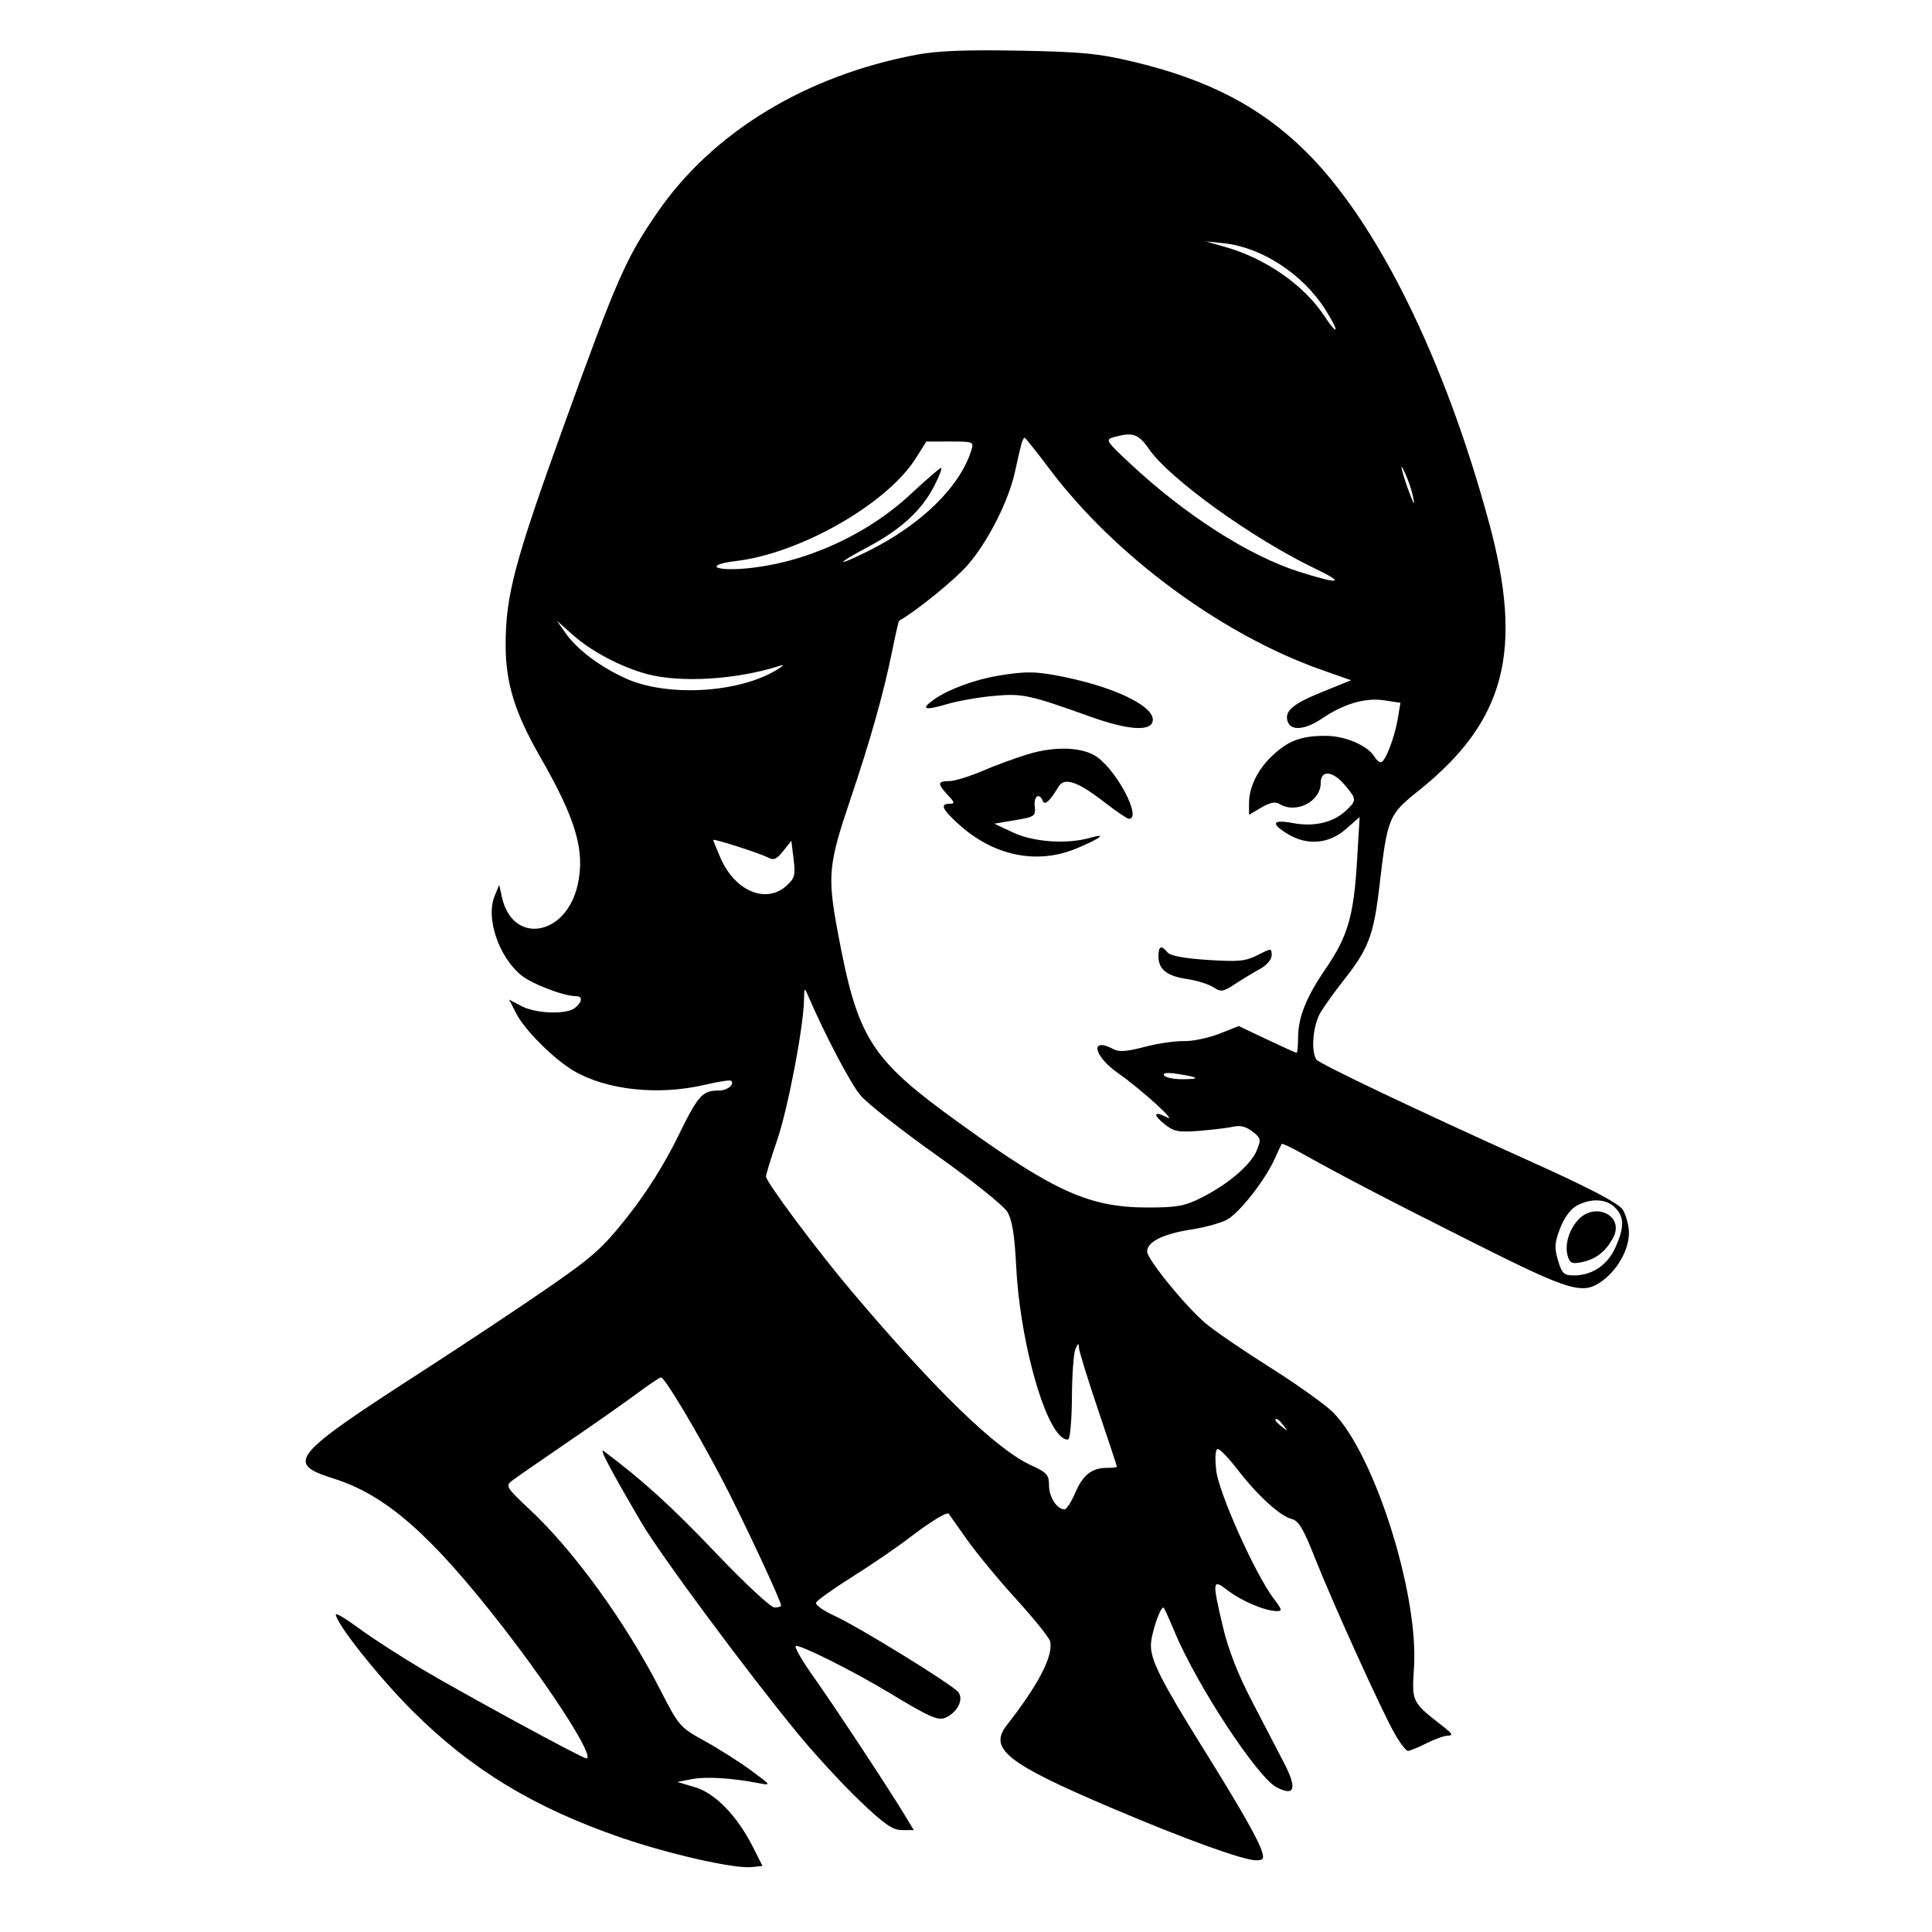 <svg xmlns="http://www.w3.org/2000/svg" viewBox="0 0 512 512" version="1.1">
	<path d="M 242.922 14.495 C 213.495 20.044, 188.887 35.013, 174.237 56.275 C 165.884 68.399, 163.539 73.729, 149.604 112.277 C 136.330 148.999, 134 157.760, 134 170.960 C 134 180.989, 136.434 188.883, 143.109 200.500 C 152.655 217.115, 155.108 225.471, 153.089 234.493 C 150.037 248.132, 135.872 250.478, 133.030 237.815 L 132.286 234.500 131.063 237.500 C 128.716 243.261, 132.079 253.364, 138.004 258.350 C 140.800 260.703, 149.365 264, 152.682 264 C 154.470 264, 154.343 265.471, 152.416 267.070 C 150.180 268.925, 142.115 268.674, 138.205 266.627 L 134.909 264.902 136.874 268.701 C 139.117 273.038, 146.830 280.713, 152 283.752 C 160.785 288.916, 174.529 290.378, 186.895 287.463 C 190.412 286.634, 193.494 286.161, 193.745 286.411 C 194.737 287.404, 192.751 289, 190.523 289 C 186.101 289, 185.037 290.202, 179.584 301.350 C 176.113 308.448, 171.349 316.023, 166.476 322.195 C 159.698 330.779, 157.255 332.971, 145.160 341.326 C 137.647 346.516, 122.989 356.256, 112.587 362.970 C 76.979 385.954, 75.489 387.744, 88.539 391.875 C 102.282 396.225, 114.197 406.685, 133.110 431 C 146.534 448.259, 157.828 466, 155.390 466 C 154.367 466, 123.465 449.213, 112 442.428 C 106.225 439.011, 98.688 434.143, 95.250 431.610 C 91.813 429.077, 89 427.383, 89 427.845 C 89 430.178, 100.523 444.662, 109.428 453.521 C 124.992 469.006, 141.507 479.030, 164.543 486.973 C 177.292 491.369, 194.612 495.282, 199.194 494.801 L 202.070 494.500 199.548 489.500 C 195.392 481.261, 189.548 475.224, 184.181 473.628 L 179.500 472.236 183.348 471.488 C 187.076 470.764, 193.788 471.166, 201 472.545 C 204.471 473.209, 204.454 473.181, 199 469.162 C 195.975 466.933, 190.466 463.436, 186.759 461.391 C 180.138 457.739, 179.924 457.491, 174.852 447.586 C 165.814 429.938, 152.113 411.012, 140.526 400.174 C 134.200 394.256, 133.904 393.786, 135.646 392.439 C 136.666 391.651, 143.275 387.067, 150.334 382.253 C 157.393 377.439, 165.718 371.599, 168.834 369.277 C 171.950 366.954, 174.804 365.041, 175.175 365.027 C 176.107 364.990, 184.065 378.243, 191.060 391.481 C 196.311 401.418, 207 424.225, 207 425.492 C 207 425.771, 206.203 426, 205.228 426 C 204.248 426, 197.260 419.491, 189.589 411.432 C 177.988 399.244, 170.469 392.409, 160.056 384.585 C 158.605 383.495, 161.353 388.742, 169.899 403.380 C 174.859 411.875, 198.122 443.265, 211.491 459.500 C 216.020 465, 223.382 472.988, 227.852 477.250 C 234.399 483.494, 236.579 485, 239.071 485 L 242.163 485 239.902 481.250 C 235.525 473.994, 221.298 452.411, 215.677 444.501 C 212.550 440.102, 210.405 436.365, 210.910 436.197 C 212.062 435.813, 226.144 442.860, 235.456 448.482 C 247.024 455.465, 248.765 456.196, 250.986 455.007 C 253.978 453.406, 255.402 450.190, 253.914 448.396 C 252.187 446.315, 227.636 431.180, 221.228 428.247 C 218.296 426.905, 216.055 425.334, 216.248 424.756 C 216.440 424.179, 220.723 421.110, 225.766 417.937 C 230.808 414.764, 237.536 410.174, 240.717 407.737 C 246.553 403.266, 250.963 400.560, 251.419 401.169 C 251.556 401.351, 253.730 404.425, 256.252 408 C 258.773 411.575, 264.653 418.690, 269.317 423.811 C 273.982 428.932, 278.010 433.931, 278.269 434.920 C 279.247 438.659, 275.270 446.390, 266.827 457.163 C 261.915 463.429, 266.774 467.294, 294.279 479.002 C 314.073 487.426, 329.464 493, 332.936 493 C 334.751 493, 335.016 492.607, 334.456 490.750 C 333.480 487.517, 328.923 479.518, 318.795 463.256 C 307.809 445.618, 305 440.082, 305 436.073 C 305 433.022, 307.642 425.287, 308.408 426.096 C 308.618 426.318, 309.928 429.218, 311.319 432.540 C 317.265 446.738, 333.221 471.029, 338.342 473.677 C 343.131 476.153, 343.802 473.993, 340.327 467.287 C 338.678 464.104, 334.822 456.683, 331.758 450.795 C 328.047 443.664, 325.489 437.113, 324.094 431.171 C 321.170 418.718, 321.230 418.311, 325.498 421.566 C 329.126 424.333, 335.175 426.880, 338.301 426.956 C 339.887 426.995, 339.803 426.609, 337.601 423.722 C 332.664 417.249, 322.904 395.473, 322.295 389.571 C 321.935 386.081, 322.100 384, 322.738 384 C 323.299 384, 325.659 386.465, 327.983 389.479 C 333.260 396.318, 339.230 401.769, 342.285 402.535 C 344.137 403, 345.388 405.068, 348.331 412.531 C 352.985 424.330, 365.947 452.938, 369.498 459.250 C 370.968 461.863, 372.600 464, 373.125 464 C 373.650 464, 375.844 463.100, 378 462 C 380.156 460.900, 382.726 459.984, 383.710 459.964 C 385.130 459.935, 384.915 459.471, 382.668 457.714 C 374.022 450.954, 374.146 451.202, 374.731 441.836 C 375.955 422.203, 364.148 385.112, 353.209 374.228 C 351.148 372.177, 343.621 366.817, 336.481 362.316 C 329.342 357.815, 321.662 352.556, 319.416 350.630 C 313.978 345.967, 304 333.690, 304 331.662 C 304 329.103, 308.242 326.985, 315.652 325.843 C 319.419 325.263, 323.767 324.048, 325.316 323.144 C 328.609 321.221, 335.228 312.764, 337.709 307.308 C 338.661 305.214, 339.540 303.339, 339.661 303.143 C 339.782 302.946, 342.271 304.123, 345.191 305.758 C 355.802 311.701, 367.966 318.028, 391 329.589 C 416.361 342.317, 419.516 343.233, 424.707 339.383 C 429.143 336.094, 432.154 330.146, 431.629 325.711 C 431.382 323.627, 430.604 321.227, 429.900 320.379 C 428.417 318.593, 420.842 314.659, 406 307.968 C 375.126 294.049, 349.535 281.869, 348.829 280.758 C 347.335 278.404, 347.985 271.538, 350.018 268.203 C 351.123 266.390, 353.854 262.596, 356.086 259.772 C 362.678 251.433, 364.039 247.847, 365.562 234.815 C 367.685 216.636, 367.990 215.891, 375.875 209.600 C 398.916 191.216, 403.833 172.552, 394.608 138.500 C 382.815 94.972, 364.893 58.714, 345.938 40.041 C 333.991 28.271, 320.092 21.054, 300.330 16.358 C 291.078 14.159, 286.659 13.732, 270 13.425 C 255.963 13.167, 248.377 13.466, 242.922 14.495 M 324.749 65.459 C 335.394 68.500, 345.505 75.518, 350.835 83.564 C 354.761 89.492, 355.058 88.052, 351.168 81.946 C 345.231 72.625, 334.387 65.547, 324.419 64.483 L 319.500 63.959 324.749 65.459 M 295.123 115.866 C 292.874 116.496, 293.106 116.870, 299.430 122.785 C 314.058 136.469, 330.957 147.293, 344.302 151.526 C 355.118 154.956, 356.730 154.616, 348.455 150.651 C 332.047 142.787, 309.996 126.931, 304.560 119.086 C 301.684 114.936, 300.220 114.437, 295.123 115.866 M 270.655 117.750 C 270.391 118.713, 269.639 121.975, 268.984 125 C 267.305 132.756, 261.779 143.643, 256.402 149.791 C 252.965 153.719, 242.723 162.029, 238.266 164.505 C 238.137 164.577, 237.309 168.205, 236.425 172.568 C 234.185 183.633, 230.632 196.247, 225.388 211.749 C 219.552 229.001, 219.245 232.108, 221.946 246.650 C 227.278 275.353, 230.523 280.491, 254.079 297.508 C 279.441 315.832, 288.732 320, 304.210 320 C 311.894 320, 313.962 319.622, 318.354 317.416 C 325.405 313.875, 331.457 308.726, 333.028 304.932 C 334.245 301.993, 334.166 301.628, 331.920 299.864 C 330.318 298.606, 328.655 298.163, 327 298.554 C 325.625 298.880, 321.575 299.381, 318 299.669 C 312.342 300.123, 311.137 299.905, 308.697 297.982 C 305.456 295.427, 305.742 294.262, 309.164 296.075 C 312.533 297.860, 302.459 288.718, 296.250 284.356 C 289.728 279.774, 288.794 274.678, 295.094 278.050 C 296.536 278.822, 298.711 278.662, 303.279 277.451 C 306.700 276.543, 311.389 275.848, 313.698 275.906 C 316.006 275.965, 320.234 275.090, 323.092 273.964 L 328.289 271.915 335.748 275.458 C 339.851 277.406, 343.386 279, 343.604 279 C 343.822 279, 344 277.257, 344 275.126 C 344 269.622, 346.117 264.309, 351.366 256.642 C 357.173 248.160, 358.757 242.706, 359.624 228.199 L 360.323 216.509 356.627 219.755 C 352.170 223.668, 346.383 224.141, 341.250 221.011 C 336.636 218.198, 337.175 217.104, 342.667 218.130 C 348.242 219.172, 353.322 217.986, 356.641 214.867 C 359.586 212.101, 359.577 211.840, 356.411 208.077 C 353.182 204.239, 350 203.953, 350 207.500 C 350 212.451, 343.372 215.785, 339.010 213.027 C 337.983 212.378, 336.509 212.682, 334.260 214.009 L 331 215.933 331 212.934 C 331 208.623, 333.256 203.979, 337.131 200.311 C 341.399 196.272, 344.800 194.999, 351.315 195.004 C 356.536 195.008, 362.554 197.611, 364.300 200.621 C 364.740 201.379, 365.478 202, 365.941 202 C 367.070 202, 369.597 195.480, 370.447 190.374 L 371.134 186.247 366.777 185.594 C 361.770 184.843, 356.071 186.521, 350.293 190.447 C 345.997 193.366, 342.226 193.751, 341.309 191.364 C 340.226 188.540, 342.427 186.600, 350.362 183.389 L 358.050 180.277 350.275 177.536 C 323.739 168.179, 295.373 147.234, 278.107 124.250 C 274.699 119.713, 271.736 116, 271.522 116 C 271.309 116, 270.919 116.787, 270.655 117.750 M 242.664 121.492 C 235.043 133.555, 212.069 146.665, 195.008 148.685 C 186.935 149.642, 188.938 151.383, 197.298 150.677 C 213.021 149.348, 229.628 141.894, 241.435 130.867 C 245.479 127.090, 249.069 124, 249.411 124 C 249.754 124, 248.940 126.138, 247.603 128.750 C 244.287 135.231, 238.749 140.324, 229.923 145.008 C 221.272 149.599, 221.359 150.366, 230.041 146.058 C 244.126 139.070, 254.439 128.979, 257.441 119.250 C 258.110 117.081, 257.908 117, 251.817 117.002 L 245.500 117.004 242.664 121.492 M 371.653 125 C 372.001 126.375, 372.903 129.075, 373.658 131 C 374.832 133.995, 374.948 134.083, 374.461 131.610 C 374.148 130.021, 373.246 127.321, 372.456 125.610 C 371.376 123.271, 371.177 123.120, 371.653 125 M 149.812 167.681 C 152.894 172.085, 158.760 176.540, 165.664 179.719 C 176.682 184.791, 195.928 183.694, 206 177.419 C 207.779 176.311, 207.923 176.045, 206.500 176.498 C 195.123 180.118, 180.398 181.019, 171.500 178.639 C 164.594 176.791, 156.716 172.632, 151.758 168.215 L 147.587 164.500 149.812 167.681 M 264.528 179.066 C 258.397 180.092, 251.413 182.660, 247.692 185.258 C 243.810 187.968, 244.881 188.410, 250.960 186.604 C 253.797 185.762, 259.354 184.780, 263.309 184.422 C 270.977 183.729, 272.615 184.080, 289 189.936 C 298.493 193.328, 304.450 193.876, 305.383 191.443 C 306.800 187.752, 296.704 182.485, 282.500 179.504 C 274.818 177.892, 271.970 177.822, 264.528 179.066 M 272.500 199.852 C 269.200 200.851, 263.701 202.868, 260.280 204.334 C 256.859 205.800, 252.922 207, 251.530 207 C 248.434 207, 248.367 207.697, 251.174 210.686 C 253.021 212.651, 253.096 213, 251.674 213 C 249.027 213, 249.686 214.484, 254.110 218.481 C 263.390 226.864, 274.857 229.200, 285.315 224.837 C 291.650 222.193, 293.591 220.683, 288.939 222.017 C 282.779 223.784, 273.949 223.185, 268.500 220.630 L 263.500 218.286 269 217.362 C 274.200 216.488, 274.484 216.290, 274.212 213.719 C 273.921 210.966, 275.397 209.953, 276.354 212.250 C 276.889 213.535, 278.186 212.355, 280.551 208.428 C 282.070 205.907, 285.605 207.104, 292.533 212.484 C 295.732 214.968, 298.721 217, 299.175 217 C 302.615 217, 296.330 204.719, 290.824 200.682 C 287.141 197.982, 279.783 197.648, 272.500 199.852 M 189 222.590 C 189 222.724, 189.848 224.813, 190.885 227.231 C 194.694 236.117, 202.931 239.654, 208.396 234.750 C 210.622 232.753, 210.837 231.956, 210.312 227.659 L 209.719 222.819 207.552 225.538 C 205.770 227.772, 205.037 228.071, 203.442 227.214 C 201.436 226.138, 189 222.155, 189 222.590 M 307 253.429 C 307 256.900, 309.214 258.655, 314.617 259.465 C 317.211 259.854, 320.335 260.828, 321.558 261.630 C 323.570 262.948, 324.115 262.869, 327.277 260.794 C 329.199 259.532, 332.173 257.733, 333.886 256.797 C 335.715 255.796, 337 254.293, 337 253.154 C 337 251.244, 336.946 251.243, 333.279 253.112 C 330.085 254.741, 328.210 254.921, 320.029 254.387 C 313.759 253.978, 310.120 253.292, 309.390 252.382 C 307.761 250.354, 307 250.687, 307 253.429 M 213.067 265 C 212.926 272.306, 208.804 293.835, 205.961 302.113 C 204.333 306.856, 203 311.214, 203 311.797 C 203 313.234, 216.625 331.487, 225.721 342.238 C 247.903 368.452, 264.005 384.068, 273.204 388.288 C 277.467 390.244, 278 390.842, 278 393.673 C 278 396.744, 280.113 400, 282.107 400 C 282.637 400, 283.926 398.007, 284.970 395.570 C 287.007 390.817, 289.349 389, 293.434 389 C 294.845 389, 296 388.862, 296 388.693 C 296 388.524, 293.750 381.731, 291 373.599 C 288.250 365.466, 285.968 358.067, 285.930 357.156 C 285.874 355.847, 285.679 355.919, 285 357.500 C 284.527 358.600, 284.109 364.311, 284.070 370.191 C 284.032 376.071, 283.610 381.123, 283.134 381.417 C 282.657 381.712, 281.549 381.160, 280.672 380.190 C 275.645 374.635, 270.212 353.400, 269.309 335.774 C 268.863 327.078, 268.245 323.288, 266.918 321.105 C 265.933 319.486, 257.496 312.743, 248.169 306.120 C 238.842 299.497, 229.783 292.373, 228.037 290.289 C 225.388 287.126, 218.554 274.135, 214.208 264 C 213.168 261.576, 213.133 261.606, 213.067 265 M 308.485 284.976 C 308.833 285.539, 310.966 286, 313.226 286 C 318.276 286, 317.891 285.491, 312.176 284.616 C 309.327 284.179, 308.068 284.302, 308.485 284.976 M 417.838 319.526 C 416.211 320.409, 414.501 322.739, 413.440 325.519 C 411.978 329.347, 411.891 330.693, 412.892 334.033 C 413.935 337.514, 414.449 338, 417.090 338 C 421.904 338, 425.965 335.291, 428.057 330.684 C 430.500 325.301, 430.485 322.485, 428 320 C 425.668 317.668, 421.608 317.478, 417.838 319.526 M 418.248 323.250 C 415.731 325.947, 414.568 330.063, 415.496 332.988 C 416.067 334.785, 416.671 335.015, 419.337 334.449 C 423.016 333.668, 425.658 331.562, 427.551 327.901 C 430.491 322.217, 422.802 318.372, 418.248 323.250 M 338 376.378 C 338 376.585, 338.788 377.373, 339.750 378.128 C 341.336 379.371, 341.371 379.336, 340.128 377.750 C 338.821 376.084, 338 375.555, 338 376.378" stroke="none" fill="black" fill-rule="evenodd"/>
</svg>